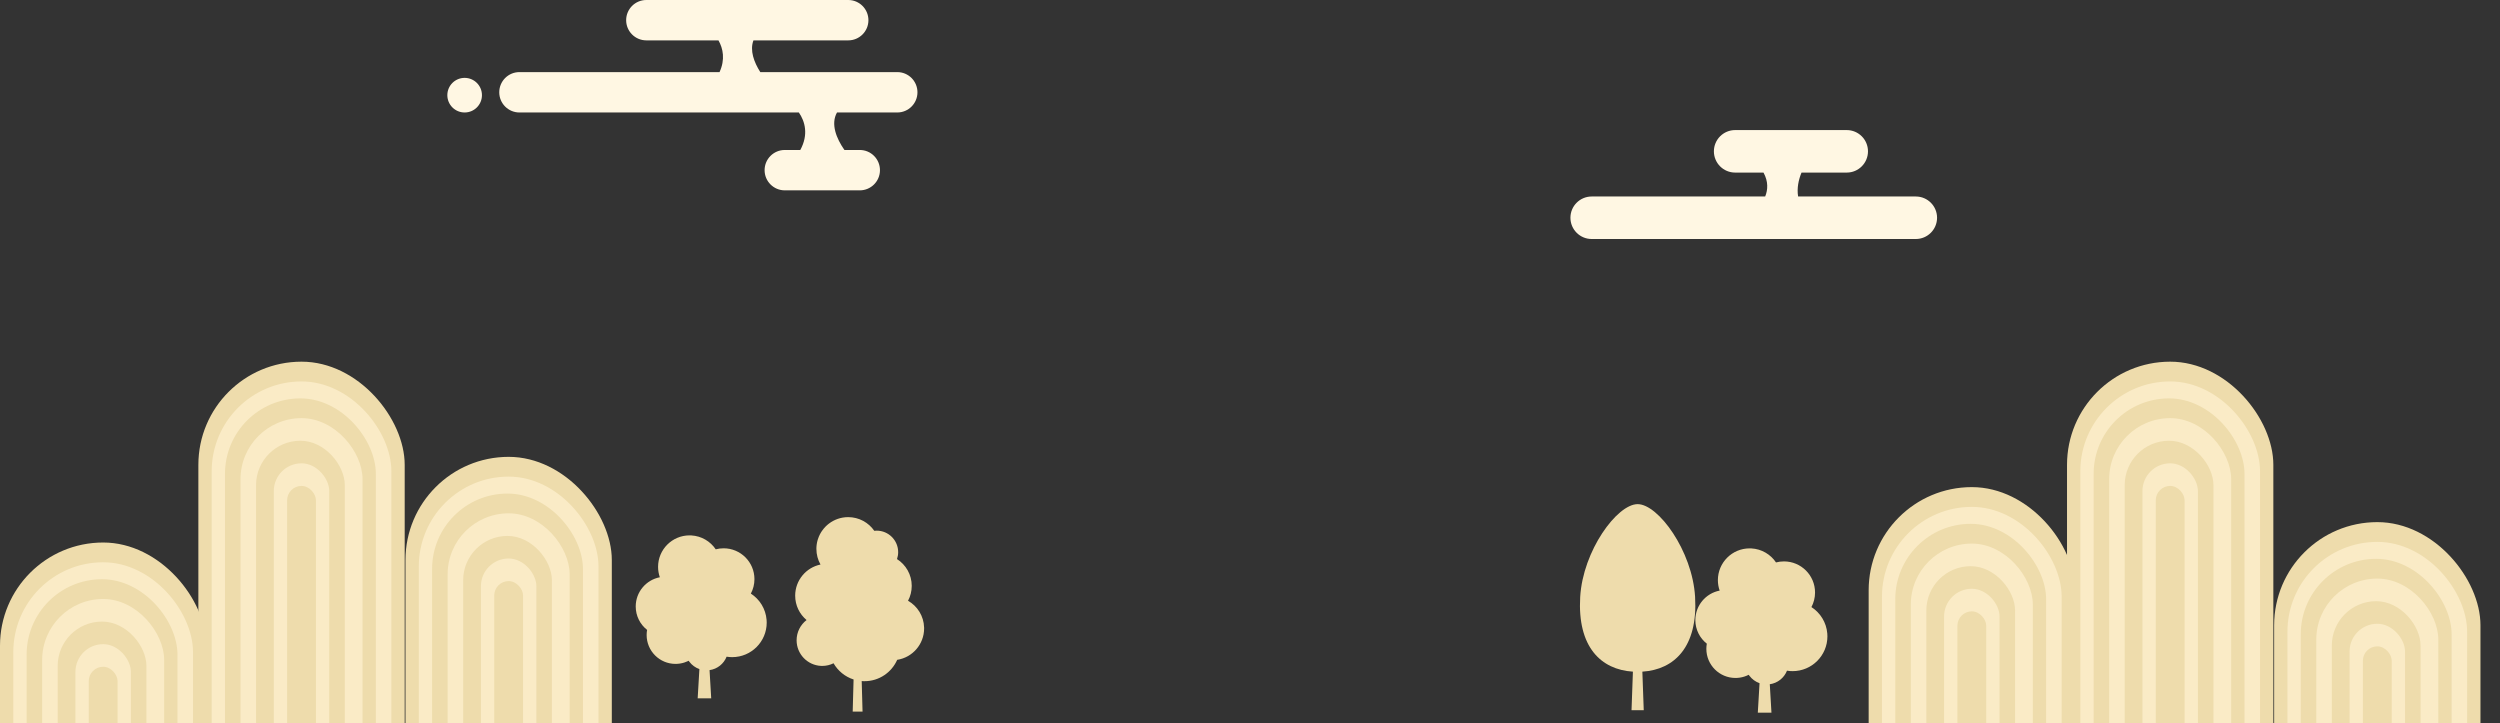 <svg width="788" height="228" viewBox="0 0 788 228" fill="none" xmlns="http://www.w3.org/2000/svg">
<rect x="0" y="0" width="788" height="228" fill="#333333" stroke="none"/>
<g clip-path="url(#clip0_1855_7316)">
<path d="M516.186 158.904C522.66 158.905 533.441 173.585 534.295 188.16C535.215 203.928 527.745 211.074 517.672 211.703L518.108 223.852H514.258L514.693 211.703C504.624 211.072 497.156 203.925 498.077 188.16C498.925 173.585 509.712 158.904 516.186 158.904Z" fill="#EEDCAC"/>
<path d="M267.365 0C270.88 3.62329e-05 273.728 2.849 273.729 6.363C273.729 9.878 270.88 12.727 267.365 12.727H237.486C236.29 15.879 237.643 19.584 239.645 22.727H282.82C286.335 22.728 289.184 25.576 289.184 29.091C289.184 32.605 286.335 35.455 282.82 35.455H263.821C261.77 39.081 263.636 43.657 266.16 47.273H271.001C274.516 47.273 277.364 50.122 277.364 53.637C277.364 57.151 274.515 60 271.001 60H247.364C243.85 60 241.001 57.151 241.001 53.637C241.001 50.122 243.85 47.273 247.364 47.273H252.252C254.905 42.422 253.741 38.25 251.798 35.455H163.729C160.214 35.455 157.365 32.605 157.365 29.091C157.365 25.576 160.214 22.728 163.729 22.727H226.8C228.621 18.756 227.921 15.289 226.462 12.727H203.729C200.214 12.727 197.365 9.878 197.365 6.363C197.365 2.849 200.214 0 203.729 0H267.365Z" fill="#FFF7E3"/>
<circle cx="146.455" cy="30" r="5.455" fill="#FFF7E3"/>
<path d="M551.812 172.853C551.863 172.854 551.915 172.857 551.967 172.859C551.993 172.861 552.02 172.862 552.046 172.863C555.276 173.041 558.099 174.749 559.798 177.277C560.596 177.069 561.435 176.955 562.302 176.955C567.716 176.955 572.104 181.343 572.104 186.758C572.104 188.417 571.69 189.978 570.963 191.348H570.96C573.757 193.149 575.68 196.182 575.962 199.682L575.964 199.681L575.963 199.683C575.987 199.977 576 200.274 576 200.574C576 206.634 571.087 211.544 565.03 211.544C564.427 211.544 563.837 211.495 563.26 211.4C562.367 213.655 560.315 215.326 557.837 215.67L558.363 224.64H554.063L554.608 215.344C553.337 214.894 552.236 214.082 551.435 213.028L551.194 212.691C550.748 212.919 550.281 213.11 549.797 213.264C549.793 213.265 549.79 213.268 549.786 213.269C549.783 213.27 549.78 213.27 549.776 213.271C548.908 213.544 547.984 213.692 547.024 213.692C541.952 213.692 537.842 209.581 537.842 204.509C537.842 203.955 537.894 203.414 537.988 202.889C535.788 201.154 534.373 198.468 534.373 195.449C534.373 190.84 537.669 186.999 542.034 186.158C541.676 185.125 541.477 184.017 541.477 182.859C541.477 177.33 545.959 172.848 551.488 172.848L551.812 172.853Z" fill="#EEDCAC"/>
<path d="M217.675 168.756C217.718 168.757 217.761 168.76 217.804 168.762C217.841 168.763 217.879 168.764 217.916 168.767C221.116 168.945 223.912 170.639 225.596 173.145C226.388 172.938 227.219 172.824 228.079 172.824C233.449 172.824 237.801 177.177 237.801 182.547C237.801 184.193 237.391 185.742 236.67 187.1H236.666C239.44 188.886 241.347 191.894 241.627 195.364L241.629 195.363L241.628 195.365C241.651 195.657 241.665 195.951 241.665 196.249C241.665 202.26 236.792 207.129 230.785 207.129C230.187 207.129 229.602 207.081 229.029 206.987C228.144 209.223 226.109 210.881 223.65 211.222L224.173 220.117H219.908L220.449 210.897C219.188 210.451 218.097 209.646 217.302 208.602L217.063 208.268C216.966 208.318 216.865 208.364 216.766 208.41C216.748 208.418 216.731 208.427 216.714 208.435C216.38 208.588 216.036 208.722 215.682 208.834C215.676 208.836 215.671 208.838 215.666 208.84C215.662 208.841 215.657 208.841 215.652 208.843C214.792 209.113 213.878 209.26 212.928 209.26C207.897 209.26 203.82 205.183 203.819 200.152C203.819 199.603 203.871 199.065 203.965 198.545C201.783 196.825 200.379 194.161 200.379 191.167C200.379 186.595 203.648 182.786 207.978 181.952C207.622 180.927 207.425 179.827 207.425 178.68C207.425 173.196 211.871 168.75 217.354 168.75L217.675 168.756Z" fill="#EEDCAC"/>
<path d="M267.343 163C270.755 163 273.767 164.705 275.57 167.307C275.821 167.279 276.071 167.263 276.325 167.263C280.067 167.263 283.102 170.298 283.103 174.04C283.103 174.803 282.972 175.534 282.737 176.222C285.526 178.002 287.377 181.12 287.377 184.672C287.377 186.364 286.956 187.961 286.213 189.359C289.161 191.039 291.174 194.165 291.277 197.776C291.28 197.876 291.282 197.975 291.282 198.075C291.282 203.089 287.6 207.24 282.793 207.976C281.053 211.94 277.096 214.71 272.487 214.71L272.098 214.703C271.934 214.698 271.772 214.686 271.61 214.674L271.875 224.3H268.769L269.048 214.172C266.363 213.31 264.118 211.467 262.734 209.064C261.658 209.593 260.45 209.898 259.171 209.898L258.755 209.888C254.487 209.671 251.09 206.14 251.09 201.818C251.09 199.22 252.322 196.911 254.229 195.434C252.036 193.594 250.641 190.837 250.641 187.754C250.641 182.919 254.069 178.883 258.622 177.941C257.8 176.487 257.327 174.807 257.327 173.016C257.327 172.863 257.331 172.711 257.338 172.561C257.339 172.53 257.34 172.499 257.342 172.469C257.35 172.318 257.361 172.168 257.376 172.02C257.378 171.997 257.38 171.975 257.383 171.952C257.398 171.805 257.417 171.659 257.438 171.514C257.444 171.476 257.452 171.439 257.458 171.402C257.477 171.285 257.497 171.168 257.521 171.052C257.526 171.022 257.532 170.992 257.538 170.963C257.566 170.828 257.597 170.694 257.631 170.561C257.64 170.526 257.649 170.491 257.658 170.456C257.693 170.324 257.729 170.192 257.77 170.062C257.778 170.034 257.788 170.006 257.797 169.978C257.884 169.702 257.984 169.432 258.094 169.167C258.105 169.14 258.116 169.113 258.127 169.087C258.311 168.656 258.524 168.24 258.765 167.843C258.774 167.827 258.784 167.812 258.794 167.796C258.87 167.672 258.948 167.549 259.029 167.429C259.037 167.418 259.044 167.407 259.051 167.396C259.401 166.88 259.799 166.398 260.237 165.957C260.264 165.93 260.292 165.904 260.319 165.877C260.398 165.8 260.478 165.724 260.559 165.649C260.581 165.629 260.603 165.607 260.626 165.587C260.727 165.496 260.83 165.406 260.935 165.319C260.96 165.298 260.985 165.278 261.011 165.257C261.102 165.182 261.194 165.109 261.288 165.038L261.287 165.039C262.969 163.76 265.067 163 267.343 163Z" fill="#EEDCAC"/>
<path d="M582.09 41C585.789 41 588.789 44 588.789 47.699C588.789 51.399 585.79 54.398 582.09 54.398H567.838C566.923 56.616 566.328 59.289 566.765 61.935H603.862C607.562 61.936 610.562 64.935 610.562 68.635C610.561 72.335 607.562 75.334 603.862 75.334H501.699C497.999 75.334 495 72.335 495 68.635C495 64.935 497.999 61.935 501.699 61.935H556.387C557.254 59.804 557.405 57.206 555.855 54.398H546.919C543.219 54.398 540.22 51.399 540.22 47.699C540.22 43.999 543.219 41 546.919 41H582.09Z" fill="#FFF7E3"/>
<rect x="589" y="153.539" width="65.033" height="166.428" rx="32.516" fill="#EEDCAC"/>
<rect x="593.195" y="159.77" width="56.641" height="154.858" rx="28.321" fill="#FAEBC6"/>
<rect x="597.391" y="165.109" width="47.551" height="142.398" rx="23.775" fill="#EEDCAC"/>
<rect x="602.287" y="171.338" width="38.46" height="129.048" rx="19.23" fill="#FAEBC6"/>
<rect x="607.182" y="178.459" width="27.971" height="115.699" rx="13.986" fill="#EEDCAC"/>
<rect x="612.775" y="185.578" width="17.482" height="102.349" rx="8.741" fill="#FAEBC6"/>
<rect x="616.971" y="192.699" width="9.091" height="86.329" rx="4.545" fill="#EEDCAC"/>
<rect x="651.525" y="114" width="65.033" height="166.428" rx="32.516" fill="#EEDCAC"/>
<rect x="655.721" y="120.23" width="56.641" height="154.858" rx="28.321" fill="#FAEBC6"/>
<rect x="659.916" y="125.57" width="47.551" height="142.398" rx="23.775" fill="#EEDCAC"/>
<rect x="664.812" y="131.799" width="38.46" height="129.048" rx="19.23" fill="#FAEBC6"/>
<rect x="669.707" y="138.92" width="27.971" height="115.699" rx="13.986" fill="#EEDCAC"/>
<rect x="675.301" y="146.039" width="17.482" height="102.349" rx="8.741" fill="#FAEBC6"/>
<rect x="679.496" y="153.16" width="9.091" height="86.329" rx="4.545" fill="#EEDCAC"/>
<rect x="716.809" y="164.572" width="65.033" height="166.428" rx="32.516" fill="#EEDCAC"/>
<rect x="721.004" y="170.803" width="56.641" height="154.858" rx="28.321" fill="#FAEBC6"/>
<rect x="725.199" y="176.143" width="47.551" height="142.398" rx="23.775" fill="#EEDCAC"/>
<rect x="730.094" y="182.371" width="38.46" height="129.048" rx="19.23" fill="#FAEBC6"/>
<rect x="734.99" y="189.492" width="27.971" height="115.699" rx="13.986" fill="#EEDCAC"/>
<rect x="740.584" y="196.611" width="17.482" height="102.349" rx="8.741" fill="#FAEBC6"/>
<rect x="744.779" y="203.732" width="9.091" height="86.329" rx="4.545" fill="#EEDCAC"/>
<rect y="171" width="65.033" height="166.428" rx="32.516" fill="#EEDCAC"/>
<rect x="4.195" y="177.23" width="56.641" height="154.858" rx="28.321" fill="#FAEBC6"/>
<rect x="8.391" y="182.57" width="47.551" height="142.398" rx="23.775" fill="#EEDCAC"/>
<rect x="13.287" y="188.799" width="38.46" height="129.048" rx="19.23" fill="#FAEBC6"/>
<rect x="18.182" y="195.92" width="27.971" height="115.699" rx="13.986" fill="#EEDCAC"/>
<rect x="23.775" y="203.039" width="17.482" height="102.349" rx="8.741" fill="#FAEBC6"/>
<rect x="27.971" y="210.16" width="9.091" height="86.329" rx="4.545" fill="#EEDCAC"/>
<rect x="62.525" y="114" width="65.033" height="166.428" rx="32.516" fill="#EEDCAC"/>
<rect x="66.721" y="120.23" width="56.641" height="154.858" rx="28.321" fill="#FAEBC6"/>
<rect x="70.916" y="125.57" width="47.551" height="142.398" rx="23.775" fill="#EEDCAC"/>
<rect x="75.812" y="131.799" width="38.46" height="129.048" rx="19.23" fill="#FAEBC6"/>
<rect x="80.707" y="138.92" width="27.971" height="115.699" rx="13.986" fill="#EEDCAC"/>
<rect x="86.301" y="146.039" width="17.482" height="102.349" rx="8.741" fill="#FAEBC6"/>
<rect x="90.496" y="153.16" width="9.091" height="86.329" rx="4.545" fill="#EEDCAC"/>
<rect x="127.809" y="144" width="65.033" height="166.428" rx="32.516" fill="#EEDCAC"/>
<rect x="132.004" y="150.23" width="56.641" height="154.858" rx="28.321" fill="#FAEBC6"/>
<rect x="136.199" y="155.57" width="47.551" height="142.398" rx="23.775" fill="#EEDCAC"/>
<rect x="141.094" y="161.799" width="38.46" height="129.048" rx="19.23" fill="#FAEBC6"/>
<rect x="145.99" y="168.92" width="27.971" height="115.699" rx="13.986" fill="#EEDCAC"/>
<rect x="151.584" y="176.039" width="17.482" height="102.349" rx="8.741" fill="#FAEBC6"/>
<rect x="155.779" y="183.16" width="9.091" height="86.329" rx="4.545" fill="#EEDCAC"/>
</g>
<defs>
<clipPath id="clip0_1855_7316">
<rect width="788" height="228" fill="white"/>
</clipPath>
</defs>
</svg>
